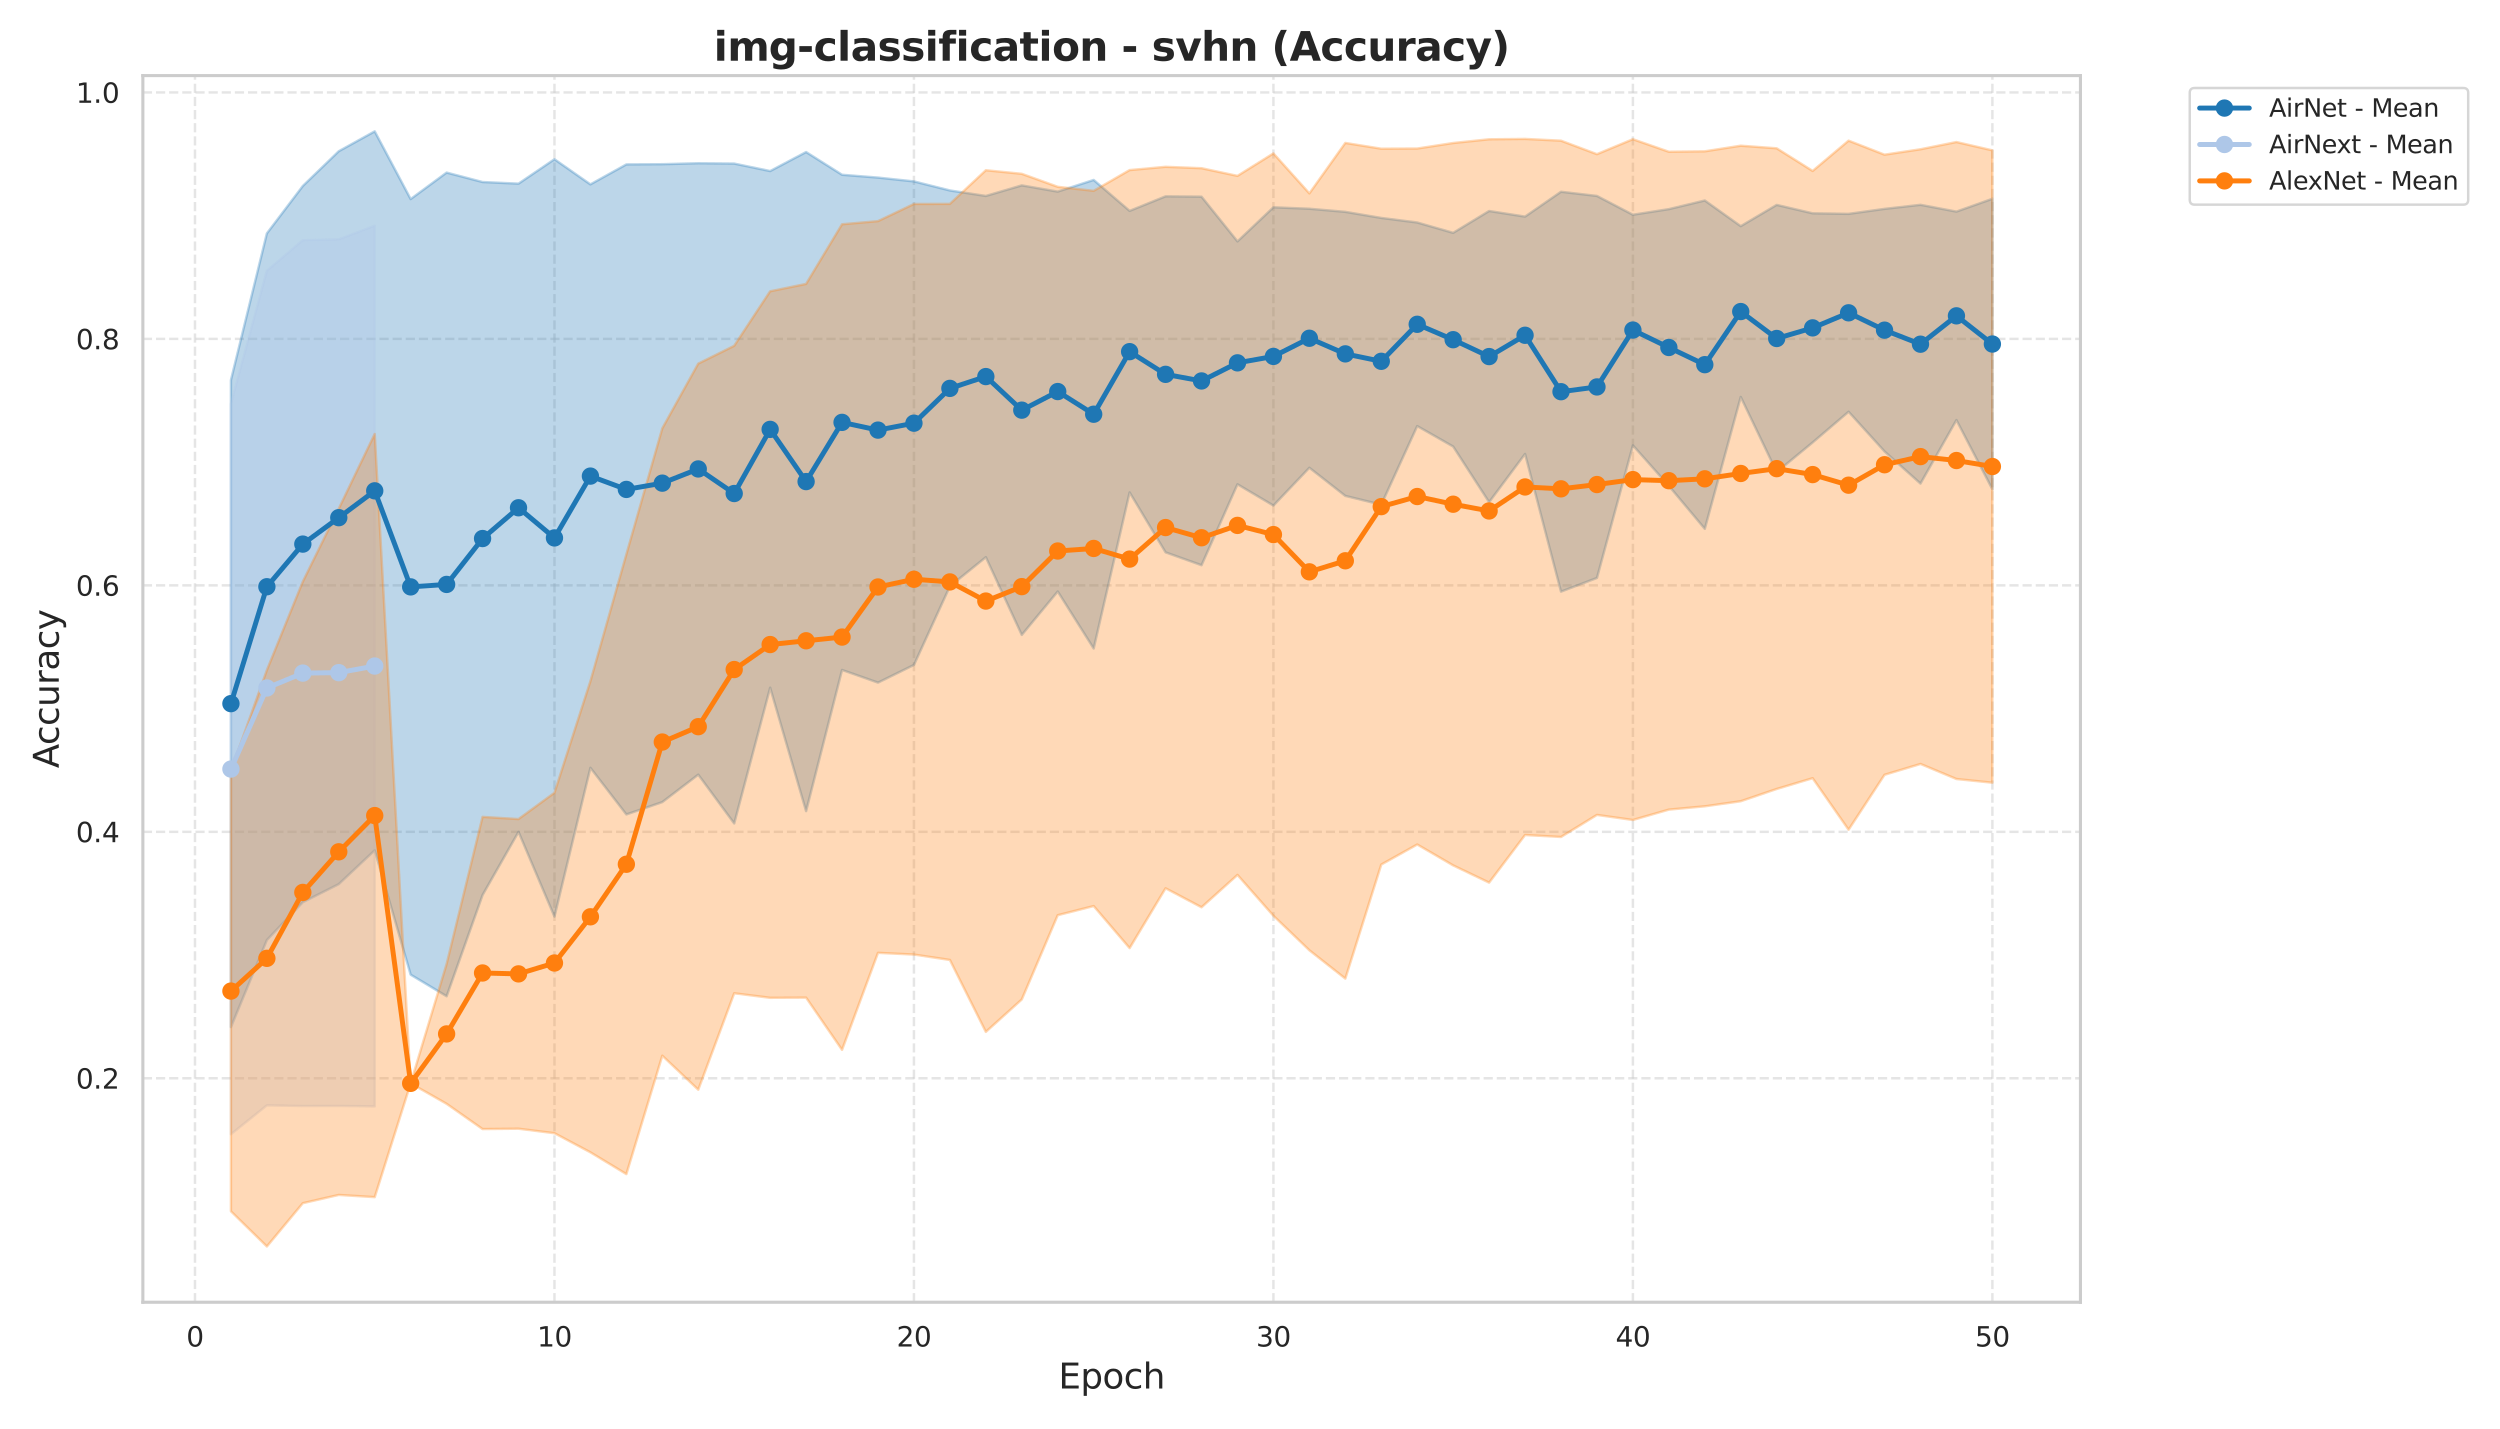 <?xml version="1.0" encoding="utf-8" standalone="no"?>
<!DOCTYPE svg PUBLIC "-//W3C//DTD SVG 1.1//EN"
  "http://www.w3.org/Graphics/SVG/1.1/DTD/svg11.dtd">
<svg xmlns:xlink="http://www.w3.org/1999/xlink" width="1008pt" height="576pt" viewBox="0 0 1008 576" xmlns="http://www.w3.org/2000/svg" version="1.1">
 <defs>
  <style type="text/css">*{stroke-linejoin: round; stroke-linecap: butt}</style>
 </defs>
 <g id="figure_1">
  <g id="patch_1">
   <path d="M 0 576 
L 1008 576 
L 1008 0 
L 0 0 
z
" style="fill: #ffffff"/>
  </g>
  <g id="axes_1">
   <g id="patch_2">
    <path d="M 57.6 525.06 
L 838.84 525.06 
L 838.84 30.48 
L 57.6 30.48 
z
" style="fill: #ffffff"/>
   </g>
   <g id="matplotlib.axis_1">
    <g id="xtick_1">
     <g id="line2d_1">
      <path d="M 78.617 525.06 
L 78.617 30.48 
" clip-path="url(#p7bb1652513)" style="fill: none; stroke-dasharray: 3.7,1.6; stroke-dashoffset: 0; stroke: #cccccc; stroke-opacity: 0.5"/>
     </g>
     <g id="text_1">
      <!-- 0 -->
      <g style="fill: #262626" transform="translate(75.117 542.918) scale(0.11 -0.11)">
       <defs>
        <path id="DejaVuSans-30" d="M 2034 4250 
Q 1547 4250 1301 3770 
Q 1056 3291 1056 2328 
Q 1056 1369 1301 889 
Q 1547 409 2034 409 
Q 2525 409 2770 889 
Q 3016 1369 3016 2328 
Q 3016 3291 2770 3770 
Q 2525 4250 2034 4250 
z
M 2034 4750 
Q 2819 4750 3233 4129 
Q 3647 3509 3647 2328 
Q 3647 1150 3233 529 
Q 2819 -91 2034 -91 
Q 1250 -91 836 529 
Q 422 1150 422 2328 
Q 422 3509 836 4129 
Q 1250 4750 2034 4750 
z
" transform="scale(0.016)"/>
       </defs>
       <use xlink:href="#DejaVuSans-30"/>
      </g>
     </g>
    </g>
    <g id="xtick_2">
     <g id="line2d_2">
      <path d="M 223.559 525.06 
L 223.559 30.48 
" clip-path="url(#p7bb1652513)" style="fill: none; stroke-dasharray: 3.7,1.6; stroke-dashoffset: 0; stroke: #cccccc; stroke-opacity: 0.5"/>
     </g>
     <g id="text_2">
      <!-- 10 -->
      <g style="fill: #262626" transform="translate(216.56 542.918) scale(0.11 -0.11)">
       <defs>
        <path id="DejaVuSans-31" d="M 794 531 
L 1825 531 
L 1825 4091 
L 703 3866 
L 703 4441 
L 1819 4666 
L 2450 4666 
L 2450 531 
L 3481 531 
L 3481 0 
L 794 0 
L 794 531 
z
" transform="scale(0.016)"/>
       </defs>
       <use xlink:href="#DejaVuSans-31"/>
       <use xlink:href="#DejaVuSans-30" transform="translate(63.623 0)"/>
      </g>
     </g>
    </g>
    <g id="xtick_3">
     <g id="line2d_3">
      <path d="M 368.502 525.06 
L 368.502 30.48 
" clip-path="url(#p7bb1652513)" style="fill: none; stroke-dasharray: 3.7,1.6; stroke-dashoffset: 0; stroke: #cccccc; stroke-opacity: 0.5"/>
     </g>
     <g id="text_3">
      <!-- 20 -->
      <g style="fill: #262626" transform="translate(361.503 542.918) scale(0.11 -0.11)">
       <defs>
        <path id="DejaVuSans-32" d="M 1228 531 
L 3431 531 
L 3431 0 
L 469 0 
L 469 531 
Q 828 903 1448 1529 
Q 2069 2156 2228 2338 
Q 2531 2678 2651 2914 
Q 2772 3150 2772 3378 
Q 2772 3750 2511 3984 
Q 2250 4219 1831 4219 
Q 1534 4219 1204 4116 
Q 875 4013 500 3803 
L 500 4441 
Q 881 4594 1212 4672 
Q 1544 4750 1819 4750 
Q 2544 4750 2975 4387 
Q 3406 4025 3406 3419 
Q 3406 3131 3298 2873 
Q 3191 2616 2906 2266 
Q 2828 2175 2409 1742 
Q 1991 1309 1228 531 
z
" transform="scale(0.016)"/>
       </defs>
       <use xlink:href="#DejaVuSans-32"/>
       <use xlink:href="#DejaVuSans-30" transform="translate(63.623 0)"/>
      </g>
     </g>
    </g>
    <g id="xtick_4">
     <g id="line2d_4">
      <path d="M 513.444 525.06 
L 513.444 30.48 
" clip-path="url(#p7bb1652513)" style="fill: none; stroke-dasharray: 3.7,1.6; stroke-dashoffset: 0; stroke: #cccccc; stroke-opacity: 0.5"/>
     </g>
     <g id="text_4">
      <!-- 30 -->
      <g style="fill: #262626" transform="translate(506.445 542.918) scale(0.11 -0.11)">
       <defs>
        <path id="DejaVuSans-33" d="M 2597 2516 
Q 3050 2419 3304 2112 
Q 3559 1806 3559 1356 
Q 3559 666 3084 287 
Q 2609 -91 1734 -91 
Q 1441 -91 1130 -33 
Q 819 25 488 141 
L 488 750 
Q 750 597 1062 519 
Q 1375 441 1716 441 
Q 2309 441 2620 675 
Q 2931 909 2931 1356 
Q 2931 1769 2642 2001 
Q 2353 2234 1838 2234 
L 1294 2234 
L 1294 2753 
L 1863 2753 
Q 2328 2753 2575 2939 
Q 2822 3125 2822 3475 
Q 2822 3834 2567 4026 
Q 2313 4219 1838 4219 
Q 1578 4219 1281 4162 
Q 984 4106 628 3988 
L 628 4550 
Q 988 4650 1302 4700 
Q 1616 4750 1894 4750 
Q 2613 4750 3031 4423 
Q 3450 4097 3450 3541 
Q 3450 3153 3228 2886 
Q 3006 2619 2597 2516 
z
" transform="scale(0.016)"/>
       </defs>
       <use xlink:href="#DejaVuSans-33"/>
       <use xlink:href="#DejaVuSans-30" transform="translate(63.623 0)"/>
      </g>
     </g>
    </g>
    <g id="xtick_5">
     <g id="line2d_5">
      <path d="M 658.387 525.06 
L 658.387 30.48 
" clip-path="url(#p7bb1652513)" style="fill: none; stroke-dasharray: 3.7,1.6; stroke-dashoffset: 0; stroke: #cccccc; stroke-opacity: 0.5"/>
     </g>
     <g id="text_5">
      <!-- 40 -->
      <g style="fill: #262626" transform="translate(651.388 542.918) scale(0.11 -0.11)">
       <defs>
        <path id="DejaVuSans-34" d="M 2419 4116 
L 825 1625 
L 2419 1625 
L 2419 4116 
z
M 2253 4666 
L 3047 4666 
L 3047 1625 
L 3713 1625 
L 3713 1100 
L 3047 1100 
L 3047 0 
L 2419 0 
L 2419 1100 
L 313 1100 
L 313 1709 
L 2253 4666 
z
" transform="scale(0.016)"/>
       </defs>
       <use xlink:href="#DejaVuSans-34"/>
       <use xlink:href="#DejaVuSans-30" transform="translate(63.623 0)"/>
      </g>
     </g>
    </g>
    <g id="xtick_6">
     <g id="line2d_6">
      <path d="M 803.329 525.06 
L 803.329 30.48 
" clip-path="url(#p7bb1652513)" style="fill: none; stroke-dasharray: 3.7,1.6; stroke-dashoffset: 0; stroke: #cccccc; stroke-opacity: 0.5"/>
     </g>
     <g id="text_6">
      <!-- 50 -->
      <g style="fill: #262626" transform="translate(796.33 542.918) scale(0.11 -0.11)">
       <defs>
        <path id="DejaVuSans-35" d="M 691 4666 
L 3169 4666 
L 3169 4134 
L 1269 4134 
L 1269 2991 
Q 1406 3038 1543 3061 
Q 1681 3084 1819 3084 
Q 2600 3084 3056 2656 
Q 3513 2228 3513 1497 
Q 3513 744 3044 326 
Q 2575 -91 1722 -91 
Q 1428 -91 1123 -41 
Q 819 9 494 109 
L 494 744 
Q 775 591 1075 516 
Q 1375 441 1709 441 
Q 2250 441 2565 725 
Q 2881 1009 2881 1497 
Q 2881 1984 2565 2268 
Q 2250 2553 1709 2553 
Q 1456 2553 1204 2497 
Q 953 2441 691 2322 
L 691 4666 
z
" transform="scale(0.016)"/>
       </defs>
       <use xlink:href="#DejaVuSans-35"/>
       <use xlink:href="#DejaVuSans-30" transform="translate(63.623 0)"/>
      </g>
     </g>
    </g>
    <g id="text_7">
     <!-- Epoch -->
     <g style="fill: #262626" transform="translate(426.785 559.844) scale(0.14 -0.14)">
      <defs>
       <path id="DejaVuSans-45" d="M 628 4666 
L 3578 4666 
L 3578 4134 
L 1259 4134 
L 1259 2753 
L 3481 2753 
L 3481 2222 
L 1259 2222 
L 1259 531 
L 3634 531 
L 3634 0 
L 628 0 
L 628 4666 
z
" transform="scale(0.016)"/>
       <path id="DejaVuSans-70" d="M 1159 525 
L 1159 -1331 
L 581 -1331 
L 581 3500 
L 1159 3500 
L 1159 2969 
Q 1341 3281 1617 3432 
Q 1894 3584 2278 3584 
Q 2916 3584 3314 3078 
Q 3713 2572 3713 1747 
Q 3713 922 3314 415 
Q 2916 -91 2278 -91 
Q 1894 -91 1617 61 
Q 1341 213 1159 525 
z
M 3116 1747 
Q 3116 2381 2855 2742 
Q 2594 3103 2138 3103 
Q 1681 3103 1420 2742 
Q 1159 2381 1159 1747 
Q 1159 1113 1420 752 
Q 1681 391 2138 391 
Q 2594 391 2855 752 
Q 3116 1113 3116 1747 
z
" transform="scale(0.016)"/>
       <path id="DejaVuSans-6f" d="M 1959 3097 
Q 1497 3097 1228 2736 
Q 959 2375 959 1747 
Q 959 1119 1226 758 
Q 1494 397 1959 397 
Q 2419 397 2687 759 
Q 2956 1122 2956 1747 
Q 2956 2369 2687 2733 
Q 2419 3097 1959 3097 
z
M 1959 3584 
Q 2709 3584 3137 3096 
Q 3566 2609 3566 1747 
Q 3566 888 3137 398 
Q 2709 -91 1959 -91 
Q 1206 -91 779 398 
Q 353 888 353 1747 
Q 353 2609 779 3096 
Q 1206 3584 1959 3584 
z
" transform="scale(0.016)"/>
       <path id="DejaVuSans-63" d="M 3122 3366 
L 3122 2828 
Q 2878 2963 2633 3030 
Q 2388 3097 2138 3097 
Q 1578 3097 1268 2742 
Q 959 2388 959 1747 
Q 959 1106 1268 751 
Q 1578 397 2138 397 
Q 2388 397 2633 464 
Q 2878 531 3122 666 
L 3122 134 
Q 2881 22 2623 -34 
Q 2366 -91 2075 -91 
Q 1284 -91 818 406 
Q 353 903 353 1747 
Q 353 2603 823 3093 
Q 1294 3584 2113 3584 
Q 2378 3584 2631 3529 
Q 2884 3475 3122 3366 
z
" transform="scale(0.016)"/>
       <path id="DejaVuSans-68" d="M 3513 2113 
L 3513 0 
L 2938 0 
L 2938 2094 
Q 2938 2591 2744 2837 
Q 2550 3084 2163 3084 
Q 1697 3084 1428 2787 
Q 1159 2491 1159 1978 
L 1159 0 
L 581 0 
L 581 4863 
L 1159 4863 
L 1159 2956 
Q 1366 3272 1645 3428 
Q 1925 3584 2291 3584 
Q 2894 3584 3203 3211 
Q 3513 2838 3513 2113 
z
" transform="scale(0.016)"/>
      </defs>
      <use xlink:href="#DejaVuSans-45"/>
      <use xlink:href="#DejaVuSans-70" transform="translate(63.184 0)"/>
      <use xlink:href="#DejaVuSans-6f" transform="translate(126.66 0)"/>
      <use xlink:href="#DejaVuSans-63" transform="translate(187.842 0)"/>
      <use xlink:href="#DejaVuSans-68" transform="translate(242.822 0)"/>
     </g>
    </g>
   </g>
   <g id="matplotlib.axis_2">
    <g id="ytick_1">
     <g id="line2d_7">
      <path d="M 57.6 434.759 
L 838.84 434.759 
" clip-path="url(#p7bb1652513)" style="fill: none; stroke-dasharray: 3.7,1.6; stroke-dashoffset: 0; stroke: #cccccc; stroke-opacity: 0.5"/>
     </g>
     <g id="text_8">
      <!-- 0.2 -->
      <g style="fill: #262626" transform="translate(30.607 438.938) scale(0.11 -0.11)">
       <defs>
        <path id="DejaVuSans-2e" d="M 684 794 
L 1344 794 
L 1344 0 
L 684 0 
L 684 794 
z
" transform="scale(0.016)"/>
       </defs>
       <use xlink:href="#DejaVuSans-30"/>
       <use xlink:href="#DejaVuSans-2e" transform="translate(63.623 0)"/>
       <use xlink:href="#DejaVuSans-32" transform="translate(95.41 0)"/>
      </g>
     </g>
    </g>
    <g id="ytick_2">
     <g id="line2d_8">
      <path d="M 57.6 335.389 
L 838.84 335.389 
" clip-path="url(#p7bb1652513)" style="fill: none; stroke-dasharray: 3.7,1.6; stroke-dashoffset: 0; stroke: #cccccc; stroke-opacity: 0.5"/>
     </g>
     <g id="text_9">
      <!-- 0.4 -->
      <g style="fill: #262626" transform="translate(30.607 339.568) scale(0.11 -0.11)">
       <use xlink:href="#DejaVuSans-30"/>
       <use xlink:href="#DejaVuSans-2e" transform="translate(63.623 0)"/>
       <use xlink:href="#DejaVuSans-34" transform="translate(95.41 0)"/>
      </g>
     </g>
    </g>
    <g id="ytick_3">
     <g id="line2d_9">
      <path d="M 57.6 236.019 
L 838.84 236.019 
" clip-path="url(#p7bb1652513)" style="fill: none; stroke-dasharray: 3.7,1.6; stroke-dashoffset: 0; stroke: #cccccc; stroke-opacity: 0.5"/>
     </g>
     <g id="text_10">
      <!-- 0.6 -->
      <g style="fill: #262626" transform="translate(30.607 240.198) scale(0.11 -0.11)">
       <defs>
        <path id="DejaVuSans-36" d="M 2113 2584 
Q 1688 2584 1439 2293 
Q 1191 2003 1191 1497 
Q 1191 994 1439 701 
Q 1688 409 2113 409 
Q 2538 409 2786 701 
Q 3034 994 3034 1497 
Q 3034 2003 2786 2293 
Q 2538 2584 2113 2584 
z
M 3366 4563 
L 3366 3988 
Q 3128 4100 2886 4159 
Q 2644 4219 2406 4219 
Q 1781 4219 1451 3797 
Q 1122 3375 1075 2522 
Q 1259 2794 1537 2939 
Q 1816 3084 2150 3084 
Q 2853 3084 3261 2657 
Q 3669 2231 3669 1497 
Q 3669 778 3244 343 
Q 2819 -91 2113 -91 
Q 1303 -91 875 529 
Q 447 1150 447 2328 
Q 447 3434 972 4092 
Q 1497 4750 2381 4750 
Q 2619 4750 2861 4703 
Q 3103 4656 3366 4563 
z
" transform="scale(0.016)"/>
       </defs>
       <use xlink:href="#DejaVuSans-30"/>
       <use xlink:href="#DejaVuSans-2e" transform="translate(63.623 0)"/>
       <use xlink:href="#DejaVuSans-36" transform="translate(95.41 0)"/>
      </g>
     </g>
    </g>
    <g id="ytick_4">
     <g id="line2d_10">
      <path d="M 57.6 136.65 
L 838.84 136.65 
" clip-path="url(#p7bb1652513)" style="fill: none; stroke-dasharray: 3.7,1.6; stroke-dashoffset: 0; stroke: #cccccc; stroke-opacity: 0.5"/>
     </g>
     <g id="text_11">
      <!-- 0.8 -->
      <g style="fill: #262626" transform="translate(30.607 140.829) scale(0.11 -0.11)">
       <defs>
        <path id="DejaVuSans-38" d="M 2034 2216 
Q 1584 2216 1326 1975 
Q 1069 1734 1069 1313 
Q 1069 891 1326 650 
Q 1584 409 2034 409 
Q 2484 409 2743 651 
Q 3003 894 3003 1313 
Q 3003 1734 2745 1975 
Q 2488 2216 2034 2216 
z
M 1403 2484 
Q 997 2584 770 2862 
Q 544 3141 544 3541 
Q 544 4100 942 4425 
Q 1341 4750 2034 4750 
Q 2731 4750 3128 4425 
Q 3525 4100 3525 3541 
Q 3525 3141 3298 2862 
Q 3072 2584 2669 2484 
Q 3125 2378 3379 2068 
Q 3634 1759 3634 1313 
Q 3634 634 3220 271 
Q 2806 -91 2034 -91 
Q 1263 -91 848 271 
Q 434 634 434 1313 
Q 434 1759 690 2068 
Q 947 2378 1403 2484 
z
M 1172 3481 
Q 1172 3119 1398 2916 
Q 1625 2713 2034 2713 
Q 2441 2713 2670 2916 
Q 2900 3119 2900 3481 
Q 2900 3844 2670 4047 
Q 2441 4250 2034 4250 
Q 1625 4250 1398 4047 
Q 1172 3844 1172 3481 
z
" transform="scale(0.016)"/>
       </defs>
       <use xlink:href="#DejaVuSans-30"/>
       <use xlink:href="#DejaVuSans-2e" transform="translate(63.623 0)"/>
       <use xlink:href="#DejaVuSans-38" transform="translate(95.41 0)"/>
      </g>
     </g>
    </g>
    <g id="ytick_5">
     <g id="line2d_11">
      <path d="M 57.6 37.28 
L 838.84 37.28 
" clip-path="url(#p7bb1652513)" style="fill: none; stroke-dasharray: 3.7,1.6; stroke-dashoffset: 0; stroke: #cccccc; stroke-opacity: 0.5"/>
     </g>
     <g id="text_12">
      <!-- 1.0 -->
      <g style="fill: #262626" transform="translate(30.607 41.459) scale(0.11 -0.11)">
       <use xlink:href="#DejaVuSans-31"/>
       <use xlink:href="#DejaVuSans-2e" transform="translate(63.623 0)"/>
       <use xlink:href="#DejaVuSans-30" transform="translate(95.41 0)"/>
      </g>
     </g>
    </g>
    <g id="text_13">
     <!-- Accuracy -->
     <g style="fill: #262626" transform="translate(23.695 309.729) rotate(-90) scale(0.14 -0.14)">
      <defs>
       <path id="DejaVuSans-41" d="M 2188 4044 
L 1331 1722 
L 3047 1722 
L 2188 4044 
z
M 1831 4666 
L 2547 4666 
L 4325 0 
L 3669 0 
L 3244 1197 
L 1141 1197 
L 716 0 
L 50 0 
L 1831 4666 
z
" transform="scale(0.016)"/>
       <path id="DejaVuSans-75" d="M 544 1381 
L 544 3500 
L 1119 3500 
L 1119 1403 
Q 1119 906 1312 657 
Q 1506 409 1894 409 
Q 2359 409 2629 706 
Q 2900 1003 2900 1516 
L 2900 3500 
L 3475 3500 
L 3475 0 
L 2900 0 
L 2900 538 
Q 2691 219 2414 64 
Q 2138 -91 1772 -91 
Q 1169 -91 856 284 
Q 544 659 544 1381 
z
M 1991 3584 
L 1991 3584 
z
" transform="scale(0.016)"/>
       <path id="DejaVuSans-72" d="M 2631 2963 
Q 2534 3019 2420 3045 
Q 2306 3072 2169 3072 
Q 1681 3072 1420 2755 
Q 1159 2438 1159 1844 
L 1159 0 
L 581 0 
L 581 3500 
L 1159 3500 
L 1159 2956 
Q 1341 3275 1631 3429 
Q 1922 3584 2338 3584 
Q 2397 3584 2469 3576 
Q 2541 3569 2628 3553 
L 2631 2963 
z
" transform="scale(0.016)"/>
       <path id="DejaVuSans-61" d="M 2194 1759 
Q 1497 1759 1228 1600 
Q 959 1441 959 1056 
Q 959 750 1161 570 
Q 1363 391 1709 391 
Q 2188 391 2477 730 
Q 2766 1069 2766 1631 
L 2766 1759 
L 2194 1759 
z
M 3341 1997 
L 3341 0 
L 2766 0 
L 2766 531 
Q 2569 213 2275 61 
Q 1981 -91 1556 -91 
Q 1019 -91 701 211 
Q 384 513 384 1019 
Q 384 1609 779 1909 
Q 1175 2209 1959 2209 
L 2766 2209 
L 2766 2266 
Q 2766 2663 2505 2880 
Q 2244 3097 1772 3097 
Q 1472 3097 1187 3025 
Q 903 2953 641 2809 
L 641 3341 
Q 956 3463 1253 3523 
Q 1550 3584 1831 3584 
Q 2591 3584 2966 3190 
Q 3341 2797 3341 1997 
z
" transform="scale(0.016)"/>
       <path id="DejaVuSans-79" d="M 2059 -325 
Q 1816 -950 1584 -1140 
Q 1353 -1331 966 -1331 
L 506 -1331 
L 506 -850 
L 844 -850 
Q 1081 -850 1212 -737 
Q 1344 -625 1503 -206 
L 1606 56 
L 191 3500 
L 800 3500 
L 1894 763 
L 2988 3500 
L 3597 3500 
L 2059 -325 
z
" transform="scale(0.016)"/>
      </defs>
      <use xlink:href="#DejaVuSans-41"/>
      <use xlink:href="#DejaVuSans-63" transform="translate(66.658 0)"/>
      <use xlink:href="#DejaVuSans-63" transform="translate(121.639 0)"/>
      <use xlink:href="#DejaVuSans-75" transform="translate(176.619 0)"/>
      <use xlink:href="#DejaVuSans-72" transform="translate(239.998 0)"/>
      <use xlink:href="#DejaVuSans-61" transform="translate(281.111 0)"/>
      <use xlink:href="#DejaVuSans-63" transform="translate(342.391 0)"/>
      <use xlink:href="#DejaVuSans-79" transform="translate(397.371 0)"/>
     </g>
    </g>
   </g>
   <g id="FillBetweenPolyCollection_1">
    <defs>
     <path id="m305a9e1fbf" d="M 93.111 -422.722 
L 93.111 -161.862 
L 107.605 -196.973 
L 122.099 -212.231 
L 136.594 -219.522 
L 151.088 -233.153 
L 165.582 -183.003 
L 180.076 -174.305 
L 194.571 -215.118 
L 209.065 -240.588 
L 223.559 -206.432 
L 238.053 -266.42 
L 252.548 -247.619 
L 267.042 -252.591 
L 281.536 -263.661 
L 296.03 -243.984 
L 310.525 -298.727 
L 325.019 -248.956 
L 339.513 -305.871 
L 354.007 -300.766 
L 368.502 -307.894 
L 382.996 -339.602 
L 397.49 -351.342 
L 411.984 -319.999 
L 426.479 -337.514 
L 440.973 -314.525 
L 455.467 -377.464 
L 469.961 -353.291 
L 484.456 -348.105 
L 498.95 -380.737 
L 513.444 -372.162 
L 527.938 -387.4 
L 542.433 -376.054 
L 556.927 -372.518 
L 571.421 -404.205 
L 585.915 -395.955 
L 600.41 -373.536 
L 614.904 -392.975 
L 629.398 -337.457 
L 643.892 -342.978 
L 658.387 -396.424 
L 672.881 -380.115 
L 687.375 -362.768 
L 701.869 -415.952 
L 716.364 -385.658 
L 730.858 -397.599 
L 745.352 -409.981 
L 759.846 -393.984 
L 774.341 -381.023 
L 788.835 -406.627 
L 803.329 -378.729 
L 803.329 -495.846 
L 803.329 -495.846 
L 788.835 -490.679 
L 774.341 -493.417 
L 759.846 -491.775 
L 745.352 -489.768 
L 730.858 -489.992 
L 716.364 -493.382 
L 701.869 -484.808 
L 687.375 -495.163 
L 672.881 -491.672 
L 658.387 -489.411 
L 643.892 -496.993 
L 629.398 -498.678 
L 614.904 -488.661 
L 600.41 -490.923 
L 585.915 -482.112 
L 571.421 -486.287 
L 556.927 -488.124 
L 542.433 -490.58 
L 527.938 -491.831 
L 513.444 -492.411 
L 498.95 -478.664 
L 484.456 -496.695 
L 469.961 -496.834 
L 455.467 -490.965 
L 440.973 -503.44 
L 426.479 -498.736 
L 411.984 -501.249 
L 397.49 -496.989 
L 382.996 -499.205 
L 368.502 -502.856 
L 354.007 -504.392 
L 339.513 -505.529 
L 325.019 -514.69 
L 310.525 -507.023 
L 296.03 -510.042 
L 281.536 -510.177 
L 267.042 -509.796 
L 252.548 -509.709 
L 238.053 -501.654 
L 223.559 -511.79 
L 209.065 -501.949 
L 194.571 -502.607 
L 180.076 -506.412 
L 165.582 -495.729 
L 151.088 -523.039 
L 136.594 -515.026 
L 122.099 -501.004 
L 107.605 -481.883 
L 93.111 -422.722 
z
" style="stroke: #1f77b4; stroke-opacity: 0.3"/>
    </defs>
    <g clip-path="url(#p7bb1652513)">
     <use xlink:href="#m305a9e1fbf" x="0" y="576" style="fill: #1f77b4; fill-opacity: 0.3; stroke: #1f77b4; stroke-opacity: 0.3"/>
    </g>
   </g>
   <g id="FillBetweenPolyCollection_2">
    <defs>
     <path id="mb7ecb93489" d="M 93.111 -413.155 
L 93.111 -118.676 
L 107.605 -130.33 
L 122.099 -130.05 
L 136.594 -130.082 
L 151.088 -129.91 
L 151.088 -484.998 
L 151.088 -484.998 
L 136.594 -479.49 
L 122.099 -479.167 
L 107.605 -466.874 
L 93.111 -413.155 
z
" style="stroke: #aec7e8; stroke-opacity: 0.3"/>
    </defs>
    <g clip-path="url(#p7bb1652513)">
     <use xlink:href="#mb7ecb93489" x="0" y="576" style="fill: #aec7e8; fill-opacity: 0.3; stroke: #aec7e8; stroke-opacity: 0.3"/>
    </g>
   </g>
   <g id="FillBetweenPolyCollection_3">
    <defs>
     <path id="m84af8c0fa7" d="M 93.111 -265.171 
L 93.111 -87.618 
L 107.605 -73.421 
L 122.099 -90.883 
L 136.594 -94.205 
L 151.088 -93.315 
L 165.582 -139.191 
L 180.076 -130.938 
L 194.571 -120.759 
L 209.065 -120.909 
L 223.559 -119.091 
L 238.053 -111.375 
L 252.548 -102.6 
L 267.042 -150.342 
L 281.536 -136.629 
L 296.03 -175.51 
L 310.525 -173.684 
L 325.019 -173.757 
L 339.513 -152.704 
L 354.007 -191.818 
L 368.502 -191.123 
L 382.996 -188.948 
L 397.49 -159.944 
L 411.984 -173.026 
L 426.479 -206.998 
L 440.973 -210.674 
L 455.467 -193.72 
L 469.961 -217.845 
L 484.456 -210.183 
L 498.95 -223.235 
L 513.444 -206.765 
L 527.938 -192.851 
L 542.433 -181.423 
L 556.927 -227.415 
L 571.421 -235.498 
L 585.915 -227.066 
L 600.41 -220.122 
L 614.904 -239.327 
L 629.398 -238.532 
L 643.892 -247.426 
L 658.387 -245.385 
L 672.881 -249.562 
L 687.375 -250.896 
L 701.869 -252.945 
L 716.364 -257.887 
L 730.858 -262.227 
L 745.352 -241.459 
L 759.846 -263.605 
L 774.341 -267.972 
L 788.835 -261.903 
L 803.329 -260.42 
L 803.329 -515.384 
L 803.329 -515.384 
L 788.835 -518.73 
L 774.341 -515.81 
L 759.846 -513.63 
L 745.352 -519.286 
L 730.858 -507.069 
L 716.364 -516.199 
L 701.869 -517.248 
L 687.375 -514.983 
L 672.881 -514.81 
L 658.387 -519.864 
L 643.892 -513.835 
L 629.398 -519.274 
L 614.904 -519.987 
L 600.41 -519.838 
L 585.915 -518.334 
L 571.421 -516.105 
L 556.927 -516.038 
L 542.433 -518.361 
L 527.938 -498.02 
L 513.444 -514.147 
L 498.95 -505.083 
L 484.456 -508.172 
L 469.961 -508.736 
L 455.467 -507.419 
L 440.973 -499.054 
L 426.479 -500.669 
L 411.984 -505.916 
L 397.49 -507.355 
L 382.996 -493.793 
L 368.502 -493.755 
L 354.007 -486.838 
L 339.513 -485.566 
L 325.019 -461.516 
L 310.525 -458.555 
L 296.03 -436.574 
L 281.536 -429.381 
L 267.042 -403.281 
L 252.548 -352.463 
L 238.053 -301.316 
L 223.559 -256.344 
L 209.065 -245.746 
L 194.571 -246.622 
L 180.076 -187.297 
L 165.582 -139.191 
L 151.088 -401.011 
L 136.594 -370.901 
L 122.099 -341.471 
L 107.605 -305.78 
L 93.111 -265.171 
z
" style="stroke: #ff7f0e; stroke-opacity: 0.3"/>
    </defs>
    <g clip-path="url(#p7bb1652513)">
     <use xlink:href="#m84af8c0fa7" x="0" y="576" style="fill: #ff7f0e; fill-opacity: 0.3; stroke: #ff7f0e; stroke-opacity: 0.3"/>
    </g>
   </g>
   <g id="line2d_12">
    <path d="M 93.111 283.708 
L 107.605 236.572 
L 122.099 219.382 
L 136.594 208.726 
L 151.088 197.904 
L 165.582 236.634 
L 180.076 235.641 
L 194.571 217.137 
L 209.065 204.732 
L 223.559 216.889 
L 238.053 191.963 
L 252.548 197.336 
L 267.042 194.807 
L 281.536 189.081 
L 296.03 198.987 
L 310.525 173.125 
L 325.019 194.177 
L 339.513 170.3 
L 354.007 173.421 
L 368.502 170.625 
L 382.996 156.596 
L 397.49 151.834 
L 411.984 165.376 
L 426.479 157.875 
L 440.973 167.017 
L 455.467 141.786 
L 469.961 150.937 
L 484.456 153.6 
L 498.95 146.3 
L 513.444 143.713 
L 527.938 136.384 
L 542.433 142.683 
L 556.927 145.679 
L 571.421 130.754 
L 585.915 136.966 
L 600.41 143.771 
L 614.904 135.182 
L 629.398 157.932 
L 643.892 156.014 
L 658.387 133.082 
L 672.881 140.106 
L 687.375 147.034 
L 701.869 125.62 
L 716.364 136.48 
L 730.858 132.204 
L 745.352 126.126 
L 759.846 133.121 
L 774.341 138.78 
L 788.835 127.347 
L 803.329 138.713 
" clip-path="url(#p7bb1652513)" style="fill: none; stroke: #1f77b4; stroke-width: 2; stroke-linecap: round"/>
    <defs>
     <path id="m6c64a2482f" d="M 0 3 
C 0.796 3 1.559 2.684 2.121 2.121 
C 2.684 1.559 3 0.796 3 0 
C 3 -0.796 2.684 -1.559 2.121 -2.121 
C 1.559 -2.684 0.796 -3 0 -3 
C -0.796 -3 -1.559 -2.684 -2.121 -2.121 
C -2.684 -1.559 -3 -0.796 -3 0 
C -3 0.796 -2.684 1.559 -2.121 2.121 
C -1.559 2.684 -0.796 3 0 3 
z
" style="stroke: #1f77b4"/>
    </defs>
    <g clip-path="url(#p7bb1652513)">
     <use xlink:href="#m6c64a2482f" x="93.111" y="283.708" style="fill: #1f77b4; stroke: #1f77b4"/>
     <use xlink:href="#m6c64a2482f" x="107.605" y="236.572" style="fill: #1f77b4; stroke: #1f77b4"/>
     <use xlink:href="#m6c64a2482f" x="122.099" y="219.382" style="fill: #1f77b4; stroke: #1f77b4"/>
     <use xlink:href="#m6c64a2482f" x="136.594" y="208.726" style="fill: #1f77b4; stroke: #1f77b4"/>
     <use xlink:href="#m6c64a2482f" x="151.088" y="197.904" style="fill: #1f77b4; stroke: #1f77b4"/>
     <use xlink:href="#m6c64a2482f" x="165.582" y="236.634" style="fill: #1f77b4; stroke: #1f77b4"/>
     <use xlink:href="#m6c64a2482f" x="180.076" y="235.641" style="fill: #1f77b4; stroke: #1f77b4"/>
     <use xlink:href="#m6c64a2482f" x="194.571" y="217.137" style="fill: #1f77b4; stroke: #1f77b4"/>
     <use xlink:href="#m6c64a2482f" x="209.065" y="204.732" style="fill: #1f77b4; stroke: #1f77b4"/>
     <use xlink:href="#m6c64a2482f" x="223.559" y="216.889" style="fill: #1f77b4; stroke: #1f77b4"/>
     <use xlink:href="#m6c64a2482f" x="238.053" y="191.963" style="fill: #1f77b4; stroke: #1f77b4"/>
     <use xlink:href="#m6c64a2482f" x="252.548" y="197.336" style="fill: #1f77b4; stroke: #1f77b4"/>
     <use xlink:href="#m6c64a2482f" x="267.042" y="194.807" style="fill: #1f77b4; stroke: #1f77b4"/>
     <use xlink:href="#m6c64a2482f" x="281.536" y="189.081" style="fill: #1f77b4; stroke: #1f77b4"/>
     <use xlink:href="#m6c64a2482f" x="296.03" y="198.987" style="fill: #1f77b4; stroke: #1f77b4"/>
     <use xlink:href="#m6c64a2482f" x="310.525" y="173.125" style="fill: #1f77b4; stroke: #1f77b4"/>
     <use xlink:href="#m6c64a2482f" x="325.019" y="194.177" style="fill: #1f77b4; stroke: #1f77b4"/>
     <use xlink:href="#m6c64a2482f" x="339.513" y="170.3" style="fill: #1f77b4; stroke: #1f77b4"/>
     <use xlink:href="#m6c64a2482f" x="354.007" y="173.421" style="fill: #1f77b4; stroke: #1f77b4"/>
     <use xlink:href="#m6c64a2482f" x="368.502" y="170.625" style="fill: #1f77b4; stroke: #1f77b4"/>
     <use xlink:href="#m6c64a2482f" x="382.996" y="156.596" style="fill: #1f77b4; stroke: #1f77b4"/>
     <use xlink:href="#m6c64a2482f" x="397.49" y="151.834" style="fill: #1f77b4; stroke: #1f77b4"/>
     <use xlink:href="#m6c64a2482f" x="411.984" y="165.376" style="fill: #1f77b4; stroke: #1f77b4"/>
     <use xlink:href="#m6c64a2482f" x="426.479" y="157.875" style="fill: #1f77b4; stroke: #1f77b4"/>
     <use xlink:href="#m6c64a2482f" x="440.973" y="167.017" style="fill: #1f77b4; stroke: #1f77b4"/>
     <use xlink:href="#m6c64a2482f" x="455.467" y="141.786" style="fill: #1f77b4; stroke: #1f77b4"/>
     <use xlink:href="#m6c64a2482f" x="469.961" y="150.937" style="fill: #1f77b4; stroke: #1f77b4"/>
     <use xlink:href="#m6c64a2482f" x="484.456" y="153.6" style="fill: #1f77b4; stroke: #1f77b4"/>
     <use xlink:href="#m6c64a2482f" x="498.95" y="146.3" style="fill: #1f77b4; stroke: #1f77b4"/>
     <use xlink:href="#m6c64a2482f" x="513.444" y="143.713" style="fill: #1f77b4; stroke: #1f77b4"/>
     <use xlink:href="#m6c64a2482f" x="527.938" y="136.384" style="fill: #1f77b4; stroke: #1f77b4"/>
     <use xlink:href="#m6c64a2482f" x="542.433" y="142.683" style="fill: #1f77b4; stroke: #1f77b4"/>
     <use xlink:href="#m6c64a2482f" x="556.927" y="145.679" style="fill: #1f77b4; stroke: #1f77b4"/>
     <use xlink:href="#m6c64a2482f" x="571.421" y="130.754" style="fill: #1f77b4; stroke: #1f77b4"/>
     <use xlink:href="#m6c64a2482f" x="585.915" y="136.966" style="fill: #1f77b4; stroke: #1f77b4"/>
     <use xlink:href="#m6c64a2482f" x="600.41" y="143.771" style="fill: #1f77b4; stroke: #1f77b4"/>
     <use xlink:href="#m6c64a2482f" x="614.904" y="135.182" style="fill: #1f77b4; stroke: #1f77b4"/>
     <use xlink:href="#m6c64a2482f" x="629.398" y="157.932" style="fill: #1f77b4; stroke: #1f77b4"/>
     <use xlink:href="#m6c64a2482f" x="643.892" y="156.014" style="fill: #1f77b4; stroke: #1f77b4"/>
     <use xlink:href="#m6c64a2482f" x="658.387" y="133.082" style="fill: #1f77b4; stroke: #1f77b4"/>
     <use xlink:href="#m6c64a2482f" x="672.881" y="140.106" style="fill: #1f77b4; stroke: #1f77b4"/>
     <use xlink:href="#m6c64a2482f" x="687.375" y="147.034" style="fill: #1f77b4; stroke: #1f77b4"/>
     <use xlink:href="#m6c64a2482f" x="701.869" y="125.62" style="fill: #1f77b4; stroke: #1f77b4"/>
     <use xlink:href="#m6c64a2482f" x="716.364" y="136.48" style="fill: #1f77b4; stroke: #1f77b4"/>
     <use xlink:href="#m6c64a2482f" x="730.858" y="132.204" style="fill: #1f77b4; stroke: #1f77b4"/>
     <use xlink:href="#m6c64a2482f" x="745.352" y="126.126" style="fill: #1f77b4; stroke: #1f77b4"/>
     <use xlink:href="#m6c64a2482f" x="759.846" y="133.121" style="fill: #1f77b4; stroke: #1f77b4"/>
     <use xlink:href="#m6c64a2482f" x="774.341" y="138.78" style="fill: #1f77b4; stroke: #1f77b4"/>
     <use xlink:href="#m6c64a2482f" x="788.835" y="127.347" style="fill: #1f77b4; stroke: #1f77b4"/>
     <use xlink:href="#m6c64a2482f" x="803.329" y="138.713" style="fill: #1f77b4; stroke: #1f77b4"/>
    </g>
   </g>
   <g id="line2d_13">
    <path d="M 93.111 310.084 
L 107.605 277.398 
L 122.099 271.392 
L 136.594 271.214 
L 151.088 268.546 
" clip-path="url(#p7bb1652513)" style="fill: none; stroke: #aec7e8; stroke-width: 2; stroke-linecap: round"/>
    <defs>
     <path id="ma94651ec96" d="M 0 3 
C 0.796 3 1.559 2.684 2.121 2.121 
C 2.684 1.559 3 0.796 3 0 
C 3 -0.796 2.684 -1.559 2.121 -2.121 
C 1.559 -2.684 0.796 -3 0 -3 
C -0.796 -3 -1.559 -2.684 -2.121 -2.121 
C -2.684 -1.559 -3 -0.796 -3 0 
C -3 0.796 -2.684 1.559 -2.121 2.121 
C -1.559 2.684 -0.796 3 0 3 
z
" style="stroke: #aec7e8"/>
    </defs>
    <g clip-path="url(#p7bb1652513)">
     <use xlink:href="#ma94651ec96" x="93.111" y="310.084" style="fill: #aec7e8; stroke: #aec7e8"/>
     <use xlink:href="#ma94651ec96" x="107.605" y="277.398" style="fill: #aec7e8; stroke: #aec7e8"/>
     <use xlink:href="#ma94651ec96" x="122.099" y="271.392" style="fill: #aec7e8; stroke: #aec7e8"/>
     <use xlink:href="#ma94651ec96" x="136.594" y="271.214" style="fill: #aec7e8; stroke: #aec7e8"/>
     <use xlink:href="#ma94651ec96" x="151.088" y="268.546" style="fill: #aec7e8; stroke: #aec7e8"/>
    </g>
   </g>
   <g id="line2d_14">
    <path d="M 93.111 399.606 
L 107.605 386.399 
L 122.099 359.823 
L 136.594 343.447 
L 151.088 328.837 
L 165.582 436.809 
L 180.076 416.883 
L 194.571 392.309 
L 209.065 392.672 
L 223.559 388.282 
L 238.053 369.654 
L 252.548 348.469 
L 267.042 299.188 
L 281.536 292.995 
L 296.03 269.958 
L 310.525 259.881 
L 325.019 258.363 
L 339.513 256.865 
L 354.007 236.672 
L 368.502 233.561 
L 382.996 234.63 
L 397.49 242.35 
L 411.984 236.529 
L 426.479 222.167 
L 440.973 221.136 
L 455.467 225.43 
L 469.961 212.71 
L 484.456 216.823 
L 498.95 211.841 
L 513.444 215.544 
L 527.938 230.565 
L 542.433 226.108 
L 556.927 204.273 
L 571.421 200.199 
L 585.915 203.3 
L 600.41 206.02 
L 614.904 196.343 
L 629.398 197.097 
L 643.892 195.37 
L 658.387 193.375 
L 672.881 193.814 
L 687.375 193.06 
L 701.869 190.904 
L 716.364 188.957 
L 730.858 191.352 
L 745.352 195.627 
L 759.846 187.382 
L 774.341 184.109 
L 788.835 185.684 
L 803.329 188.098 
" clip-path="url(#p7bb1652513)" style="fill: none; stroke: #ff7f0e; stroke-width: 2; stroke-linecap: round"/>
    <defs>
     <path id="m0ce5aa5007" d="M 0 3 
C 0.796 3 1.559 2.684 2.121 2.121 
C 2.684 1.559 3 0.796 3 0 
C 3 -0.796 2.684 -1.559 2.121 -2.121 
C 1.559 -2.684 0.796 -3 0 -3 
C -0.796 -3 -1.559 -2.684 -2.121 -2.121 
C -2.684 -1.559 -3 -0.796 -3 0 
C -3 0.796 -2.684 1.559 -2.121 2.121 
C -1.559 2.684 -0.796 3 0 3 
z
" style="stroke: #ff7f0e"/>
    </defs>
    <g clip-path="url(#p7bb1652513)">
     <use xlink:href="#m0ce5aa5007" x="93.111" y="399.606" style="fill: #ff7f0e; stroke: #ff7f0e"/>
     <use xlink:href="#m0ce5aa5007" x="107.605" y="386.399" style="fill: #ff7f0e; stroke: #ff7f0e"/>
     <use xlink:href="#m0ce5aa5007" x="122.099" y="359.823" style="fill: #ff7f0e; stroke: #ff7f0e"/>
     <use xlink:href="#m0ce5aa5007" x="136.594" y="343.447" style="fill: #ff7f0e; stroke: #ff7f0e"/>
     <use xlink:href="#m0ce5aa5007" x="151.088" y="328.837" style="fill: #ff7f0e; stroke: #ff7f0e"/>
     <use xlink:href="#m0ce5aa5007" x="165.582" y="436.809" style="fill: #ff7f0e; stroke: #ff7f0e"/>
     <use xlink:href="#m0ce5aa5007" x="180.076" y="416.883" style="fill: #ff7f0e; stroke: #ff7f0e"/>
     <use xlink:href="#m0ce5aa5007" x="194.571" y="392.309" style="fill: #ff7f0e; stroke: #ff7f0e"/>
     <use xlink:href="#m0ce5aa5007" x="209.065" y="392.672" style="fill: #ff7f0e; stroke: #ff7f0e"/>
     <use xlink:href="#m0ce5aa5007" x="223.559" y="388.282" style="fill: #ff7f0e; stroke: #ff7f0e"/>
     <use xlink:href="#m0ce5aa5007" x="238.053" y="369.654" style="fill: #ff7f0e; stroke: #ff7f0e"/>
     <use xlink:href="#m0ce5aa5007" x="252.548" y="348.469" style="fill: #ff7f0e; stroke: #ff7f0e"/>
     <use xlink:href="#m0ce5aa5007" x="267.042" y="299.188" style="fill: #ff7f0e; stroke: #ff7f0e"/>
     <use xlink:href="#m0ce5aa5007" x="281.536" y="292.995" style="fill: #ff7f0e; stroke: #ff7f0e"/>
     <use xlink:href="#m0ce5aa5007" x="296.03" y="269.958" style="fill: #ff7f0e; stroke: #ff7f0e"/>
     <use xlink:href="#m0ce5aa5007" x="310.525" y="259.881" style="fill: #ff7f0e; stroke: #ff7f0e"/>
     <use xlink:href="#m0ce5aa5007" x="325.019" y="258.363" style="fill: #ff7f0e; stroke: #ff7f0e"/>
     <use xlink:href="#m0ce5aa5007" x="339.513" y="256.865" style="fill: #ff7f0e; stroke: #ff7f0e"/>
     <use xlink:href="#m0ce5aa5007" x="354.007" y="236.672" style="fill: #ff7f0e; stroke: #ff7f0e"/>
     <use xlink:href="#m0ce5aa5007" x="368.502" y="233.561" style="fill: #ff7f0e; stroke: #ff7f0e"/>
     <use xlink:href="#m0ce5aa5007" x="382.996" y="234.63" style="fill: #ff7f0e; stroke: #ff7f0e"/>
     <use xlink:href="#m0ce5aa5007" x="397.49" y="242.35" style="fill: #ff7f0e; stroke: #ff7f0e"/>
     <use xlink:href="#m0ce5aa5007" x="411.984" y="236.529" style="fill: #ff7f0e; stroke: #ff7f0e"/>
     <use xlink:href="#m0ce5aa5007" x="426.479" y="222.167" style="fill: #ff7f0e; stroke: #ff7f0e"/>
     <use xlink:href="#m0ce5aa5007" x="440.973" y="221.136" style="fill: #ff7f0e; stroke: #ff7f0e"/>
     <use xlink:href="#m0ce5aa5007" x="455.467" y="225.43" style="fill: #ff7f0e; stroke: #ff7f0e"/>
     <use xlink:href="#m0ce5aa5007" x="469.961" y="212.71" style="fill: #ff7f0e; stroke: #ff7f0e"/>
     <use xlink:href="#m0ce5aa5007" x="484.456" y="216.823" style="fill: #ff7f0e; stroke: #ff7f0e"/>
     <use xlink:href="#m0ce5aa5007" x="498.95" y="211.841" style="fill: #ff7f0e; stroke: #ff7f0e"/>
     <use xlink:href="#m0ce5aa5007" x="513.444" y="215.544" style="fill: #ff7f0e; stroke: #ff7f0e"/>
     <use xlink:href="#m0ce5aa5007" x="527.938" y="230.565" style="fill: #ff7f0e; stroke: #ff7f0e"/>
     <use xlink:href="#m0ce5aa5007" x="542.433" y="226.108" style="fill: #ff7f0e; stroke: #ff7f0e"/>
     <use xlink:href="#m0ce5aa5007" x="556.927" y="204.273" style="fill: #ff7f0e; stroke: #ff7f0e"/>
     <use xlink:href="#m0ce5aa5007" x="571.421" y="200.199" style="fill: #ff7f0e; stroke: #ff7f0e"/>
     <use xlink:href="#m0ce5aa5007" x="585.915" y="203.3" style="fill: #ff7f0e; stroke: #ff7f0e"/>
     <use xlink:href="#m0ce5aa5007" x="600.41" y="206.02" style="fill: #ff7f0e; stroke: #ff7f0e"/>
     <use xlink:href="#m0ce5aa5007" x="614.904" y="196.343" style="fill: #ff7f0e; stroke: #ff7f0e"/>
     <use xlink:href="#m0ce5aa5007" x="629.398" y="197.097" style="fill: #ff7f0e; stroke: #ff7f0e"/>
     <use xlink:href="#m0ce5aa5007" x="643.892" y="195.37" style="fill: #ff7f0e; stroke: #ff7f0e"/>
     <use xlink:href="#m0ce5aa5007" x="658.387" y="193.375" style="fill: #ff7f0e; stroke: #ff7f0e"/>
     <use xlink:href="#m0ce5aa5007" x="672.881" y="193.814" style="fill: #ff7f0e; stroke: #ff7f0e"/>
     <use xlink:href="#m0ce5aa5007" x="687.375" y="193.06" style="fill: #ff7f0e; stroke: #ff7f0e"/>
     <use xlink:href="#m0ce5aa5007" x="701.869" y="190.904" style="fill: #ff7f0e; stroke: #ff7f0e"/>
     <use xlink:href="#m0ce5aa5007" x="716.364" y="188.957" style="fill: #ff7f0e; stroke: #ff7f0e"/>
     <use xlink:href="#m0ce5aa5007" x="730.858" y="191.352" style="fill: #ff7f0e; stroke: #ff7f0e"/>
     <use xlink:href="#m0ce5aa5007" x="745.352" y="195.627" style="fill: #ff7f0e; stroke: #ff7f0e"/>
     <use xlink:href="#m0ce5aa5007" x="759.846" y="187.382" style="fill: #ff7f0e; stroke: #ff7f0e"/>
     <use xlink:href="#m0ce5aa5007" x="774.341" y="184.109" style="fill: #ff7f0e; stroke: #ff7f0e"/>
     <use xlink:href="#m0ce5aa5007" x="788.835" y="185.684" style="fill: #ff7f0e; stroke: #ff7f0e"/>
     <use xlink:href="#m0ce5aa5007" x="803.329" y="188.098" style="fill: #ff7f0e; stroke: #ff7f0e"/>
    </g>
   </g>
   <g id="patch_3">
    <path d="M 57.6 525.06 
L 57.6 30.48 
" style="fill: none; stroke: #cccccc; stroke-width: 1.25; stroke-linejoin: miter; stroke-linecap: square"/>
   </g>
   <g id="patch_4">
    <path d="M 838.84 525.06 
L 838.84 30.48 
" style="fill: none; stroke: #cccccc; stroke-width: 1.25; stroke-linejoin: miter; stroke-linecap: square"/>
   </g>
   <g id="patch_5">
    <path d="M 57.6 525.06 
L 838.84 525.06 
" style="fill: none; stroke: #cccccc; stroke-width: 1.25; stroke-linejoin: miter; stroke-linecap: square"/>
   </g>
   <g id="patch_6">
    <path d="M 57.6 30.48 
L 838.84 30.48 
" style="fill: none; stroke: #cccccc; stroke-width: 1.25; stroke-linejoin: miter; stroke-linecap: square"/>
   </g>
   <g id="text_14">
    <!-- img-classification - svhn (Accuracy) -->
    <g style="fill: #262626" transform="translate(287.799 24.48) scale(0.16 -0.16)">
     <defs>
      <path id="DejaVuSans-Bold-69" d="M 538 3500 
L 1656 3500 
L 1656 0 
L 538 0 
L 538 3500 
z
M 538 4863 
L 1656 4863 
L 1656 3950 
L 538 3950 
L 538 4863 
z
" transform="scale(0.016)"/>
      <path id="DejaVuSans-Bold-6d" d="M 3781 2919 
Q 3994 3244 4286 3414 
Q 4578 3584 4928 3584 
Q 5531 3584 5847 3212 
Q 6163 2841 6163 2131 
L 6163 0 
L 5038 0 
L 5038 1825 
Q 5041 1866 5042 1909 
Q 5044 1953 5044 2034 
Q 5044 2406 4934 2573 
Q 4825 2741 4581 2741 
Q 4263 2741 4089 2478 
Q 3916 2216 3909 1719 
L 3909 0 
L 2784 0 
L 2784 1825 
Q 2784 2406 2684 2573 
Q 2584 2741 2328 2741 
Q 2006 2741 1831 2477 
Q 1656 2213 1656 1722 
L 1656 0 
L 531 0 
L 531 3500 
L 1656 3500 
L 1656 2988 
Q 1863 3284 2130 3434 
Q 2397 3584 2719 3584 
Q 3081 3584 3359 3409 
Q 3638 3234 3781 2919 
z
" transform="scale(0.016)"/>
      <path id="DejaVuSans-Bold-67" d="M 2919 594 
Q 2688 288 2409 144 
Q 2131 0 1766 0 
Q 1125 0 706 504 
Q 288 1009 288 1791 
Q 288 2575 706 3076 
Q 1125 3578 1766 3578 
Q 2131 3578 2409 3434 
Q 2688 3291 2919 2981 
L 2919 3500 
L 4044 3500 
L 4044 353 
Q 4044 -491 3511 -936 
Q 2978 -1381 1966 -1381 
Q 1638 -1381 1331 -1331 
Q 1025 -1281 716 -1178 
L 716 -306 
Q 1009 -475 1290 -558 
Q 1572 -641 1856 -641 
Q 2406 -641 2662 -400 
Q 2919 -159 2919 353 
L 2919 594 
z
M 2181 2772 
Q 1834 2772 1640 2515 
Q 1447 2259 1447 1791 
Q 1447 1309 1634 1061 
Q 1822 813 2181 813 
Q 2531 813 2725 1069 
Q 2919 1325 2919 1791 
Q 2919 2259 2725 2515 
Q 2531 2772 2181 2772 
z
" transform="scale(0.016)"/>
      <path id="DejaVuSans-Bold-2d" d="M 347 2297 
L 2309 2297 
L 2309 1388 
L 347 1388 
L 347 2297 
z
" transform="scale(0.016)"/>
      <path id="DejaVuSans-Bold-63" d="M 3366 3391 
L 3366 2478 
Q 3138 2634 2908 2709 
Q 2678 2784 2431 2784 
Q 1963 2784 1702 2511 
Q 1441 2238 1441 1747 
Q 1441 1256 1702 982 
Q 1963 709 2431 709 
Q 2694 709 2930 787 
Q 3166 866 3366 1019 
L 3366 103 
Q 3103 6 2833 -42 
Q 2563 -91 2291 -91 
Q 1344 -91 809 395 
Q 275 881 275 1747 
Q 275 2613 809 3098 
Q 1344 3584 2291 3584 
Q 2566 3584 2833 3536 
Q 3100 3488 3366 3391 
z
" transform="scale(0.016)"/>
      <path id="DejaVuSans-Bold-6c" d="M 538 4863 
L 1656 4863 
L 1656 0 
L 538 0 
L 538 4863 
z
" transform="scale(0.016)"/>
      <path id="DejaVuSans-Bold-61" d="M 2106 1575 
Q 1756 1575 1579 1456 
Q 1403 1338 1403 1106 
Q 1403 894 1545 773 
Q 1688 653 1941 653 
Q 2256 653 2472 879 
Q 2688 1106 2688 1447 
L 2688 1575 
L 2106 1575 
z
M 3816 1997 
L 3816 0 
L 2688 0 
L 2688 519 
Q 2463 200 2181 54 
Q 1900 -91 1497 -91 
Q 953 -91 614 226 
Q 275 544 275 1050 
Q 275 1666 698 1953 
Q 1122 2241 2028 2241 
L 2688 2241 
L 2688 2328 
Q 2688 2594 2478 2717 
Q 2269 2841 1825 2841 
Q 1466 2841 1156 2769 
Q 847 2697 581 2553 
L 581 3406 
Q 941 3494 1303 3539 
Q 1666 3584 2028 3584 
Q 2975 3584 3395 3211 
Q 3816 2838 3816 1997 
z
" transform="scale(0.016)"/>
      <path id="DejaVuSans-Bold-73" d="M 3272 3391 
L 3272 2541 
Q 2913 2691 2578 2766 
Q 2244 2841 1947 2841 
Q 1628 2841 1473 2761 
Q 1319 2681 1319 2516 
Q 1319 2381 1436 2309 
Q 1553 2238 1856 2203 
L 2053 2175 
Q 2913 2066 3209 1816 
Q 3506 1566 3506 1031 
Q 3506 472 3093 190 
Q 2681 -91 1863 -91 
Q 1516 -91 1145 -36 
Q 775 19 384 128 
L 384 978 
Q 719 816 1070 734 
Q 1422 653 1784 653 
Q 2113 653 2278 743 
Q 2444 834 2444 1013 
Q 2444 1163 2330 1236 
Q 2216 1309 1875 1350 
L 1678 1375 
Q 931 1469 631 1722 
Q 331 1975 331 2491 
Q 331 3047 712 3315 
Q 1094 3584 1881 3584 
Q 2191 3584 2531 3537 
Q 2872 3491 3272 3391 
z
" transform="scale(0.016)"/>
      <path id="DejaVuSans-Bold-66" d="M 2841 4863 
L 2841 4128 
L 2222 4128 
Q 1984 4128 1890 4042 
Q 1797 3956 1797 3744 
L 1797 3500 
L 2753 3500 
L 2753 2700 
L 1797 2700 
L 1797 0 
L 678 0 
L 678 2700 
L 122 2700 
L 122 3500 
L 678 3500 
L 678 3744 
Q 678 4316 997 4589 
Q 1316 4863 1984 4863 
L 2841 4863 
z
" transform="scale(0.016)"/>
      <path id="DejaVuSans-Bold-74" d="M 1759 4494 
L 1759 3500 
L 2913 3500 
L 2913 2700 
L 1759 2700 
L 1759 1216 
Q 1759 972 1856 886 
Q 1953 800 2241 800 
L 2816 800 
L 2816 0 
L 1856 0 
Q 1194 0 917 276 
Q 641 553 641 1216 
L 641 2700 
L 84 2700 
L 84 3500 
L 641 3500 
L 641 4494 
L 1759 4494 
z
" transform="scale(0.016)"/>
      <path id="DejaVuSans-Bold-6f" d="M 2203 2784 
Q 1831 2784 1636 2517 
Q 1441 2250 1441 1747 
Q 1441 1244 1636 976 
Q 1831 709 2203 709 
Q 2569 709 2762 976 
Q 2956 1244 2956 1747 
Q 2956 2250 2762 2517 
Q 2569 2784 2203 2784 
z
M 2203 3584 
Q 3106 3584 3614 3096 
Q 4122 2609 4122 1747 
Q 4122 884 3614 396 
Q 3106 -91 2203 -91 
Q 1297 -91 786 396 
Q 275 884 275 1747 
Q 275 2609 786 3096 
Q 1297 3584 2203 3584 
z
" transform="scale(0.016)"/>
      <path id="DejaVuSans-Bold-6e" d="M 4056 2131 
L 4056 0 
L 2931 0 
L 2931 347 
L 2931 1631 
Q 2931 2084 2911 2256 
Q 2891 2428 2841 2509 
Q 2775 2619 2662 2680 
Q 2550 2741 2406 2741 
Q 2056 2741 1856 2470 
Q 1656 2200 1656 1722 
L 1656 0 
L 538 0 
L 538 3500 
L 1656 3500 
L 1656 2988 
Q 1909 3294 2193 3439 
Q 2478 3584 2822 3584 
Q 3428 3584 3742 3212 
Q 4056 2841 4056 2131 
z
" transform="scale(0.016)"/>
      <path id="DejaVuSans-Bold-20" transform="scale(0.016)"/>
      <path id="DejaVuSans-Bold-76" d="M 97 3500 
L 1216 3500 
L 2088 1081 
L 2956 3500 
L 4078 3500 
L 2700 0 
L 1472 0 
L 97 3500 
z
" transform="scale(0.016)"/>
      <path id="DejaVuSans-Bold-68" d="M 4056 2131 
L 4056 0 
L 2931 0 
L 2931 347 
L 2931 1625 
Q 2931 2084 2911 2256 
Q 2891 2428 2841 2509 
Q 2775 2619 2662 2680 
Q 2550 2741 2406 2741 
Q 2056 2741 1856 2470 
Q 1656 2200 1656 1722 
L 1656 0 
L 538 0 
L 538 4863 
L 1656 4863 
L 1656 2988 
Q 1909 3294 2193 3439 
Q 2478 3584 2822 3584 
Q 3428 3584 3742 3212 
Q 4056 2841 4056 2131 
z
" transform="scale(0.016)"/>
      <path id="DejaVuSans-Bold-28" d="M 2413 -844 
L 1484 -844 
Q 1006 -72 778 623 
Q 550 1319 550 2003 
Q 550 2688 779 3389 
Q 1009 4091 1484 4856 
L 2413 4856 
Q 2013 4116 1813 3408 
Q 1613 2700 1613 2009 
Q 1613 1319 1811 609 
Q 2009 -100 2413 -844 
z
" transform="scale(0.016)"/>
      <path id="DejaVuSans-Bold-41" d="M 3419 850 
L 1538 850 
L 1241 0 
L 31 0 
L 1759 4666 
L 3194 4666 
L 4922 0 
L 3713 0 
L 3419 850 
z
M 1838 1716 
L 3116 1716 
L 2478 3572 
L 1838 1716 
z
" transform="scale(0.016)"/>
      <path id="DejaVuSans-Bold-75" d="M 500 1363 
L 500 3500 
L 1625 3500 
L 1625 3150 
Q 1625 2866 1622 2436 
Q 1619 2006 1619 1863 
Q 1619 1441 1641 1255 
Q 1663 1069 1716 984 
Q 1784 875 1895 815 
Q 2006 756 2150 756 
Q 2500 756 2700 1025 
Q 2900 1294 2900 1772 
L 2900 3500 
L 4019 3500 
L 4019 0 
L 2900 0 
L 2900 506 
Q 2647 200 2364 54 
Q 2081 -91 1741 -91 
Q 1134 -91 817 281 
Q 500 653 500 1363 
z
" transform="scale(0.016)"/>
      <path id="DejaVuSans-Bold-72" d="M 3138 2547 
Q 2991 2616 2845 2648 
Q 2700 2681 2553 2681 
Q 2122 2681 1889 2404 
Q 1656 2128 1656 1613 
L 1656 0 
L 538 0 
L 538 3500 
L 1656 3500 
L 1656 2925 
Q 1872 3269 2151 3426 
Q 2431 3584 2822 3584 
Q 2878 3584 2943 3579 
Q 3009 3575 3134 3559 
L 3138 2547 
z
" transform="scale(0.016)"/>
      <path id="DejaVuSans-Bold-79" d="M 78 3500 
L 1197 3500 
L 2138 1125 
L 2938 3500 
L 4056 3500 
L 2584 -331 
Q 2363 -916 2067 -1148 
Q 1772 -1381 1288 -1381 
L 641 -1381 
L 641 -647 
L 991 -647 
Q 1275 -647 1404 -556 
Q 1534 -466 1606 -231 
L 1638 -134 
L 78 3500 
z
" transform="scale(0.016)"/>
      <path id="DejaVuSans-Bold-29" d="M 513 -844 
Q 913 -100 1113 609 
Q 1313 1319 1313 2009 
Q 1313 2700 1113 3408 
Q 913 4116 513 4856 
L 1441 4856 
Q 1916 4091 2145 3389 
Q 2375 2688 2375 2003 
Q 2375 1319 2147 623 
Q 1919 -72 1441 -844 
L 513 -844 
z
" transform="scale(0.016)"/>
     </defs>
     <use xlink:href="#DejaVuSans-Bold-69"/>
     <use xlink:href="#DejaVuSans-Bold-6d" transform="translate(34.277 0)"/>
     <use xlink:href="#DejaVuSans-Bold-67" transform="translate(138.477 0)"/>
     <use xlink:href="#DejaVuSans-Bold-2d" transform="translate(210.059 0)"/>
     <use xlink:href="#DejaVuSans-Bold-63" transform="translate(251.562 0)"/>
     <use xlink:href="#DejaVuSans-Bold-6c" transform="translate(310.84 0)"/>
     <use xlink:href="#DejaVuSans-Bold-61" transform="translate(345.117 0)"/>
     <use xlink:href="#DejaVuSans-Bold-73" transform="translate(412.598 0)"/>
     <use xlink:href="#DejaVuSans-Bold-73" transform="translate(472.119 0)"/>
     <use xlink:href="#DejaVuSans-Bold-69" transform="translate(531.641 0)"/>
     <use xlink:href="#DejaVuSans-Bold-66" transform="translate(565.918 0)"/>
     <use xlink:href="#DejaVuSans-Bold-69" transform="translate(609.424 0)"/>
     <use xlink:href="#DejaVuSans-Bold-63" transform="translate(643.701 0)"/>
     <use xlink:href="#DejaVuSans-Bold-61" transform="translate(702.979 0)"/>
     <use xlink:href="#DejaVuSans-Bold-74" transform="translate(770.459 0)"/>
     <use xlink:href="#DejaVuSans-Bold-69" transform="translate(818.262 0)"/>
     <use xlink:href="#DejaVuSans-Bold-6f" transform="translate(852.539 0)"/>
     <use xlink:href="#DejaVuSans-Bold-6e" transform="translate(921.24 0)"/>
     <use xlink:href="#DejaVuSans-Bold-20" transform="translate(992.432 0)"/>
     <use xlink:href="#DejaVuSans-Bold-2d" transform="translate(1027.246 0)"/>
     <use xlink:href="#DejaVuSans-Bold-20" transform="translate(1068.75 0)"/>
     <use xlink:href="#DejaVuSans-Bold-73" transform="translate(1103.564 0)"/>
     <use xlink:href="#DejaVuSans-Bold-76" transform="translate(1163.086 0)"/>
     <use xlink:href="#DejaVuSans-Bold-68" transform="translate(1228.271 0)"/>
     <use xlink:href="#DejaVuSans-Bold-6e" transform="translate(1299.463 0)"/>
     <use xlink:href="#DejaVuSans-Bold-20" transform="translate(1370.654 0)"/>
     <use xlink:href="#DejaVuSans-Bold-28" transform="translate(1405.469 0)"/>
     <use xlink:href="#DejaVuSans-Bold-41" transform="translate(1451.172 0)"/>
     <use xlink:href="#DejaVuSans-Bold-63" transform="translate(1528.564 0)"/>
     <use xlink:href="#DejaVuSans-Bold-63" transform="translate(1587.842 0)"/>
     <use xlink:href="#DejaVuSans-Bold-75" transform="translate(1647.119 0)"/>
     <use xlink:href="#DejaVuSans-Bold-72" transform="translate(1718.311 0)"/>
     <use xlink:href="#DejaVuSans-Bold-61" transform="translate(1767.627 0)"/>
     <use xlink:href="#DejaVuSans-Bold-63" transform="translate(1835.107 0)"/>
     <use xlink:href="#DejaVuSans-Bold-79" transform="translate(1894.385 0)"/>
     <use xlink:href="#DejaVuSans-Bold-29" transform="translate(1959.57 0)"/>
    </g>
   </g>
   <g id="legend_1">
    <g id="patch_7">
     <path d="M 884.902 82.514 
L 993.183 82.514 
Q 995.183 82.514 995.183 80.514 
L 995.183 37.48 
Q 995.183 35.48 993.183 35.48 
L 884.902 35.48 
Q 882.902 35.48 882.902 37.48 
L 882.902 80.514 
Q 882.902 82.514 884.902 82.514 
z
" style="fill: #ffffff; opacity: 0.8; stroke: #cccccc; stroke-linejoin: miter"/>
    </g>
    <g id="line2d_15">
     <path d="M 886.902 43.578 
L 896.902 43.578 
L 906.902 43.578 
" style="fill: none; stroke: #1f77b4; stroke-width: 2; stroke-linecap: round"/>
     <g>
      <use xlink:href="#m6c64a2482f" x="896.902" y="43.578" style="fill: #1f77b4; stroke: #1f77b4"/>
     </g>
    </g>
    <g id="text_15">
     <!-- AirNet - Mean -->
     <g style="fill: #262626" transform="translate(914.902 47.078) scale(0.1 -0.1)">
      <defs>
       <path id="DejaVuSans-69" d="M 603 3500 
L 1178 3500 
L 1178 0 
L 603 0 
L 603 3500 
z
M 603 4863 
L 1178 4863 
L 1178 4134 
L 603 4134 
L 603 4863 
z
" transform="scale(0.016)"/>
       <path id="DejaVuSans-4e" d="M 628 4666 
L 1478 4666 
L 3547 763 
L 3547 4666 
L 4159 4666 
L 4159 0 
L 3309 0 
L 1241 3903 
L 1241 0 
L 628 0 
L 628 4666 
z
" transform="scale(0.016)"/>
       <path id="DejaVuSans-65" d="M 3597 1894 
L 3597 1613 
L 953 1613 
Q 991 1019 1311 708 
Q 1631 397 2203 397 
Q 2534 397 2845 478 
Q 3156 559 3463 722 
L 3463 178 
Q 3153 47 2828 -22 
Q 2503 -91 2169 -91 
Q 1331 -91 842 396 
Q 353 884 353 1716 
Q 353 2575 817 3079 
Q 1281 3584 2069 3584 
Q 2775 3584 3186 3129 
Q 3597 2675 3597 1894 
z
M 3022 2063 
Q 3016 2534 2758 2815 
Q 2500 3097 2075 3097 
Q 1594 3097 1305 2825 
Q 1016 2553 972 2059 
L 3022 2063 
z
" transform="scale(0.016)"/>
       <path id="DejaVuSans-74" d="M 1172 4494 
L 1172 3500 
L 2356 3500 
L 2356 3053 
L 1172 3053 
L 1172 1153 
Q 1172 725 1289 603 
Q 1406 481 1766 481 
L 2356 481 
L 2356 0 
L 1766 0 
Q 1100 0 847 248 
Q 594 497 594 1153 
L 594 3053 
L 172 3053 
L 172 3500 
L 594 3500 
L 594 4494 
L 1172 4494 
z
" transform="scale(0.016)"/>
       <path id="DejaVuSans-20" transform="scale(0.016)"/>
       <path id="DejaVuSans-2d" d="M 313 2009 
L 1997 2009 
L 1997 1497 
L 313 1497 
L 313 2009 
z
" transform="scale(0.016)"/>
       <path id="DejaVuSans-4d" d="M 628 4666 
L 1569 4666 
L 2759 1491 
L 3956 4666 
L 4897 4666 
L 4897 0 
L 4281 0 
L 4281 4097 
L 3078 897 
L 2444 897 
L 1241 4097 
L 1241 0 
L 628 0 
L 628 4666 
z
" transform="scale(0.016)"/>
       <path id="DejaVuSans-6e" d="M 3513 2113 
L 3513 0 
L 2938 0 
L 2938 2094 
Q 2938 2591 2744 2837 
Q 2550 3084 2163 3084 
Q 1697 3084 1428 2787 
Q 1159 2491 1159 1978 
L 1159 0 
L 581 0 
L 581 3500 
L 1159 3500 
L 1159 2956 
Q 1366 3272 1645 3428 
Q 1925 3584 2291 3584 
Q 2894 3584 3203 3211 
Q 3513 2838 3513 2113 
z
" transform="scale(0.016)"/>
      </defs>
      <use xlink:href="#DejaVuSans-41"/>
      <use xlink:href="#DejaVuSans-69" transform="translate(68.408 0)"/>
      <use xlink:href="#DejaVuSans-72" transform="translate(96.191 0)"/>
      <use xlink:href="#DejaVuSans-4e" transform="translate(137.305 0)"/>
      <use xlink:href="#DejaVuSans-65" transform="translate(212.109 0)"/>
      <use xlink:href="#DejaVuSans-74" transform="translate(273.633 0)"/>
      <use xlink:href="#DejaVuSans-20" transform="translate(312.842 0)"/>
      <use xlink:href="#DejaVuSans-2d" transform="translate(344.629 0)"/>
      <use xlink:href="#DejaVuSans-20" transform="translate(380.713 0)"/>
      <use xlink:href="#DejaVuSans-4d" transform="translate(412.5 0)"/>
      <use xlink:href="#DejaVuSans-65" transform="translate(498.779 0)"/>
      <use xlink:href="#DejaVuSans-61" transform="translate(560.303 0)"/>
      <use xlink:href="#DejaVuSans-6e" transform="translate(621.582 0)"/>
     </g>
    </g>
    <g id="line2d_16">
     <path d="M 886.902 58.257 
L 896.902 58.257 
L 906.902 58.257 
" style="fill: none; stroke: #aec7e8; stroke-width: 2; stroke-linecap: round"/>
     <g>
      <use xlink:href="#ma94651ec96" x="896.902" y="58.257" style="fill: #aec7e8; stroke: #aec7e8"/>
     </g>
    </g>
    <g id="text_16">
     <!-- AirNext - Mean -->
     <g style="fill: #262626" transform="translate(914.902 61.757) scale(0.1 -0.1)">
      <defs>
       <path id="DejaVuSans-78" d="M 3513 3500 
L 2247 1797 
L 3578 0 
L 2900 0 
L 1881 1375 
L 863 0 
L 184 0 
L 1544 1831 
L 300 3500 
L 978 3500 
L 1906 2253 
L 2834 3500 
L 3513 3500 
z
" transform="scale(0.016)"/>
      </defs>
      <use xlink:href="#DejaVuSans-41"/>
      <use xlink:href="#DejaVuSans-69" transform="translate(68.408 0)"/>
      <use xlink:href="#DejaVuSans-72" transform="translate(96.191 0)"/>
      <use xlink:href="#DejaVuSans-4e" transform="translate(137.305 0)"/>
      <use xlink:href="#DejaVuSans-65" transform="translate(212.109 0)"/>
      <use xlink:href="#DejaVuSans-78" transform="translate(271.883 0)"/>
      <use xlink:href="#DejaVuSans-74" transform="translate(331.062 0)"/>
      <use xlink:href="#DejaVuSans-20" transform="translate(370.271 0)"/>
      <use xlink:href="#DejaVuSans-2d" transform="translate(402.059 0)"/>
      <use xlink:href="#DejaVuSans-20" transform="translate(438.143 0)"/>
      <use xlink:href="#DejaVuSans-4d" transform="translate(469.93 0)"/>
      <use xlink:href="#DejaVuSans-65" transform="translate(556.209 0)"/>
      <use xlink:href="#DejaVuSans-61" transform="translate(617.732 0)"/>
      <use xlink:href="#DejaVuSans-6e" transform="translate(679.012 0)"/>
     </g>
    </g>
    <g id="line2d_17">
     <path d="M 886.902 72.935 
L 896.902 72.935 
L 906.902 72.935 
" style="fill: none; stroke: #ff7f0e; stroke-width: 2; stroke-linecap: round"/>
     <g>
      <use xlink:href="#m0ce5aa5007" x="896.902" y="72.935" style="fill: #ff7f0e; stroke: #ff7f0e"/>
     </g>
    </g>
    <g id="text_17">
     <!-- AlexNet - Mean -->
     <g style="fill: #262626" transform="translate(914.902 76.435) scale(0.1 -0.1)">
      <defs>
       <path id="DejaVuSans-6c" d="M 603 4863 
L 1178 4863 
L 1178 0 
L 603 0 
L 603 4863 
z
" transform="scale(0.016)"/>
      </defs>
      <use xlink:href="#DejaVuSans-41"/>
      <use xlink:href="#DejaVuSans-6c" transform="translate(68.408 0)"/>
      <use xlink:href="#DejaVuSans-65" transform="translate(96.191 0)"/>
      <use xlink:href="#DejaVuSans-78" transform="translate(155.965 0)"/>
      <use xlink:href="#DejaVuSans-4e" transform="translate(215.145 0)"/>
      <use xlink:href="#DejaVuSans-65" transform="translate(289.949 0)"/>
      <use xlink:href="#DejaVuSans-74" transform="translate(351.473 0)"/>
      <use xlink:href="#DejaVuSans-20" transform="translate(390.682 0)"/>
      <use xlink:href="#DejaVuSans-2d" transform="translate(422.469 0)"/>
      <use xlink:href="#DejaVuSans-20" transform="translate(458.553 0)"/>
      <use xlink:href="#DejaVuSans-4d" transform="translate(490.34 0)"/>
      <use xlink:href="#DejaVuSans-65" transform="translate(576.619 0)"/>
      <use xlink:href="#DejaVuSans-61" transform="translate(638.143 0)"/>
      <use xlink:href="#DejaVuSans-6e" transform="translate(699.422 0)"/>
     </g>
    </g>
   </g>
  </g>
 </g>
 <defs>
  <clipPath id="p7bb1652513">
   <rect x="57.6" y="30.48" width="781.24" height="494.58"/>
  </clipPath>
 </defs>
</svg>
